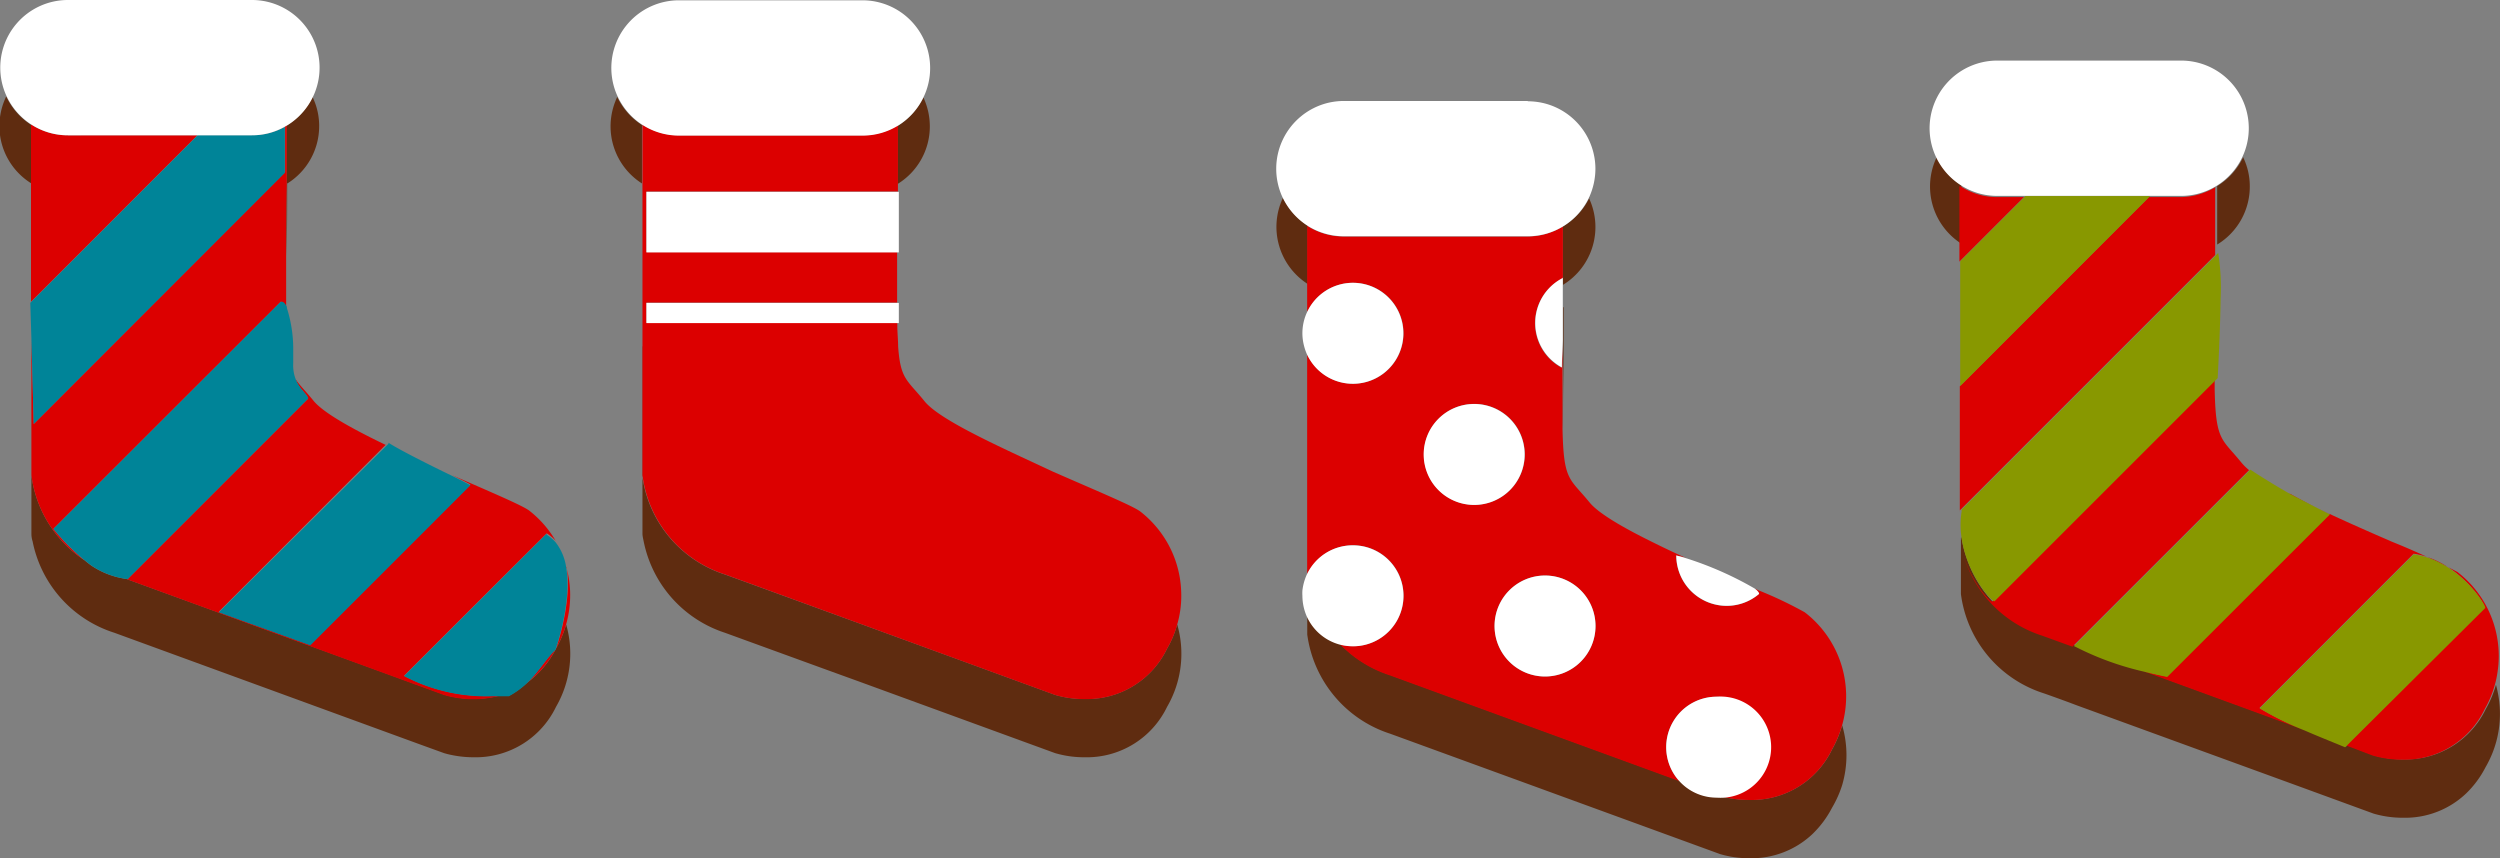 <svg id="Слой_1" data-name="Слой 1" xmlns="http://www.w3.org/2000/svg" viewBox="0 0 247.6 85"><rect x="0" y="0" width="247.6" height="85" fill="#808080" stroke="none"/><defs><style>.cls-1{fill:#5f2c10;}.cls-2{fill:#dc0000;}.cls-3{fill:#008498;}.cls-4{fill:#fff;}.cls-5{fill:#889800;}</style></defs><title>8</title><path class="cls-1" d="M23.31,299.09h0v18.53q0,.4.12.78a11.93,11.93,0,0,0,8.1,9.05L61.78,338.5l2.4.87a7.9,7.9,0,0,0,.82.2,10.55,10.55,0,0,0,2.12.21,8.82,8.82,0,0,0,8.15-5,10.5,10.5,0,0,0,1-8.16,10.46,10.46,0,0,1-1,2.39,9.62,9.62,0,0,1-2.88,3.4,8.48,8.48,0,0,1-1.75,1.26c-.36,0-.71,0-1,0a9.51,9.51,0,0,1-2.49.32,10.19,10.19,0,0,1-2.93-.41L32.72,322.12a8.24,8.24,0,0,1-3.5-1.34c-.22-.16-.43-.33-.65-.51a11.92,11.92,0,0,1-5.26-8.42V299.09M48.64,283h0c0,2.26,0,4.64-.06,7.1,0,2,0,3.71,0,5.1a1,1,0,0,1,0,.1c0-.34,0-.68,0-1,0-4.1,0-8,0-11.3m2.57-8.64a6.71,6.71,0,0,1-2.57,2.86V283a6.69,6.69,0,0,0,3.23-5.75,6.55,6.55,0,0,0-.4-2.26c-.08-.21-.17-.42-.26-.63m-30.35,0c-.1.21-.18.42-.26.63a6.8,6.8,0,0,0-.4,2.31,6.68,6.68,0,0,0,3,5.54l.14.09v-5.79a6.72,6.72,0,0,1-2.45-2.78" transform="translate(-20.2 -264.78)"/><path class="cls-2" d="M76.32,320.93c.58,3.52-1.06,8.14-1.08,8.14h0c-1,1-1.69,2.25-2.85,3.33a9.62,9.62,0,0,0,2.88-3.4,10.46,10.46,0,0,0,1-2.39,10.66,10.66,0,0,0,.39-3.36,10.79,10.79,0,0,0-.37-2.32M49.51,302.46c.39.9,1.08,1.33,1.2,1.8L32.84,322.13h-.12l31.46,11.49a10.19,10.19,0,0,0,2.93.41,9.51,9.51,0,0,0,2.49-.32h-.69a17.46,17.46,0,0,1-8.69-2c5-5,10.24-10.24,14.13-14.11a4,4,0,0,1,.88.74,10.53,10.53,0,0,0-2.63-3c-.74-.54-3.92-1.88-7.62-3.5,1.07.53,1.82.91,1.81.93-4.54,4.56-15.86,15.86-15.86,15.86l-9.06-3.27,16.52-16.52c-3.33-1.6-6.19-3.19-7.15-4.38-.77-.95-1.33-1.48-1.73-2.07m-.87-25.26-.2.11,0,4.59L23.54,306.77l-.23-8.44v13.52a11.92,11.92,0,0,0,5.26,8.42,21.13,21.13,0,0,1-3.09-3.11L48,294.67h0c.21,0,.39.19.54.52,0-1.39,0-3.06,0-5.1,0-2.46,0-4.84.06-7.1,0-.66,0-1.3,0-1.93V277.2m-25.33-.08v17.55l16.48-16.49H26.93a6.65,6.65,0,0,1-3.62-1.06" transform="translate(-20.2 -264.78)"/><path class="cls-3" d="M74.35,317.63c-3.89,3.87-9.09,9.09-14.13,14.11a17.46,17.46,0,0,0,8.69,2h.69c.33,0,.68,0,1,0a8.48,8.48,0,0,0,1.75-1.26c1.16-1.08,1.8-2.29,2.85-3.33h0s1.66-4.62,1.08-8.14a5.24,5.24,0,0,0-1.06-2.53l0,0a4,4,0,0,0-.88-.74m-15.67-9-.29.28L41.87,325.43l9.06,3.27s11.32-11.3,15.86-15.86c0,0-.74-.4-1.81-.93-2.09-1-5.38-2.66-6.3-3.28M48,294.67h0l-22.5,22.49a21.13,21.13,0,0,0,3.09,3.11c.22.18.43.35.65.51a8.24,8.24,0,0,0,3.5,1.34h.12l17.87-17.87c-.12-.47-.81-.9-1.2-1.8a3.81,3.81,0,0,1-.29-1.68c0-.47,0-1.06,0-1.69a13.45,13.45,0,0,0-.63-3.8,1,1,0,0,0,0-.1c-.15-.33-.33-.52-.54-.52m.44-17.36a6.58,6.58,0,0,1-3.3.87H39.79L23.31,294.67l-.11.1.11,3.56.23,8.44L48.41,281.9l0-4.59" transform="translate(-20.2 -264.78)"/><path class="cls-4" d="M45.14,264.78H26.93a6.7,6.7,0,0,0-3.62,12.34h0a6.65,6.65,0,0,0,3.62,1.06H45.14a6.58,6.58,0,0,0,3.3-.87l.2-.11a6.7,6.7,0,0,0-3.5-12.42" transform="translate(-20.2 -264.78)"/><path class="cls-1" d="M214.41,318.05v5.57a11.92,11.92,0,0,0,8.22,9.83h0c.88.31,2,.71,3.21,1.17l21.67,7.9,7.77,2.84a10.22,10.22,0,0,0,2.94.41,8.76,8.76,0,0,0,6.24-2.42,9.9,9.9,0,0,0,1.91-2.59,10.47,10.47,0,0,0,1.3-6.89,11,11,0,0,0-.27-1.27,10.46,10.46,0,0,1-1,2.39,8.81,8.81,0,0,1-8.16,5,10.19,10.19,0,0,1-2.93-.41l-2.63-1-.14.14c-1.62-.64-2.94-1.19-4-1.66l-16-5.85a29.1,29.1,0,0,1-6.86-2.51l-3-1.09a11.94,11.94,0,0,1-7.74-7.68,10.9,10.9,0,0,1-.48-1.95m25.26-15.74,0,0c0,.32,0,.61,0,.89,0-.29,0-.6,0-.91m.07-13.32h0c0,.31,0,.62,0,.93h0V289m2.57-8.65a6.71,6.71,0,0,1-2.57,2.86c0,1.22,0,2.51,0,3.86,0,.62,0,1.26,0,1.93a6.71,6.71,0,0,0,3.23-5.76,6.63,6.63,0,0,0-.66-2.89m-30.35,0a6.72,6.72,0,0,0,2.45,8.57v-5.79a6.72,6.72,0,0,1-2.45-2.78" transform="translate(-20.2 -264.78)"/><path class="cls-2" d="M247,313.68q1.92,1.08,3.9,2c-5.46,5.44-11.53,11.52-16.11,16.09h0s-1-.19-2.35-.53l16,5.85a29.93,29.93,0,0,1-4.46-2.19h0l15.27-15.28c4.46.66,7.19,5.13,7,5.3l-13.69,13.69,2.63,1a10.19,10.19,0,0,0,2.93.41,8.81,8.81,0,0,0,8.16-5,10.46,10.46,0,0,0,1-2.39,8.82,8.82,0,0,0,.27-1.26,10.36,10.36,0,0,0,0-3.24,10.46,10.46,0,0,0-3.21-6.06c-.24-.22-.49-.43-.75-.64a70.39,70.39,0,0,0-6.5-3c-3.27-1.42-7.16-3.13-10.18-4.72m-7.38-11.35-22,22h0c-.3,0-1.89-1.76-2.78-4.29a11.94,11.94,0,0,0,7.74,7.68l3,1.09-.05,0,17.5-17.49.16.11a5.52,5.52,0,0,1-.88-.83l-.4-.48c-1.66-1.95-2.18-2-2.28-6.83,0-.28,0-.57,0-.89m.09-19.13a6.72,6.72,0,0,1-3.5,1h-3.11l-18.72,18.73v12.48a1.1,1.1,0,0,1,0-.18l25.29-25.29c0-.31,0-.62,0-.93v-1.93c0-1.35,0-2.64,0-3.86m-25.33-.08v7.45l6.39-6.39H218a6.65,6.65,0,0,1-3.61-1.06" transform="translate(-20.2 -264.78)"/><path class="cls-5" d="M244,334.94h0m15.28-15.28L244,334.94a29.93,29.93,0,0,0,4.46,2.19c1.07.47,2.39,1,4,1.66l.14-.14L266.34,325c.16-.17-2.57-4.64-7-5.3m-16.25-8.41-17.5,17.49.05,0a29.1,29.1,0,0,0,6.86,2.51c1.34.34,2.31.53,2.35.53h0c4.58-4.57,10.65-10.65,16.11-16.09q-2-1-3.9-2c-.63-.36-1.25-.72-1.87-1.1s-1.3-.8-1.94-1.22l-.16-.11m-3.24-21.43-.08.09h0l-25.29,25.29a1.1,1.1,0,0,0,0,.18h0a8.47,8.47,0,0,0,0,2.66,10.9,10.9,0,0,0,.48,1.95c.89,2.53,2.48,4.29,2.78,4.29h0l22-22,0,0,.1-.1s.07-1.33.15-3.12c.06-1.45.12-3.2.14-4.81a21.55,21.55,0,0,0-.24-4.46m-6.69-5.64H220.8l-6.39,6.39h0l-.07.07c0,.27,0,1.77,0,3.64,0,1.52,0,3.27,0,4.81,0,2.15,0,3.88,0,3.9l.09-.08,18.72-18.73" transform="translate(-20.2 -264.78)"/><path class="cls-4" d="M236.24,270.78H218a6.7,6.7,0,0,0-3.61,12.34h0a6.65,6.65,0,0,0,3.61,1.06h18.22a6.7,6.7,0,1,0,0-13.4" transform="translate(-20.2 -264.78)"/><path class="cls-1" d="M149.67,325.86v1.76a12,12,0,0,0,8.22,9.83l13.93,5.08,13.26,4.84,5.48,2a10.11,10.11,0,0,0,2.93.41,8.78,8.78,0,0,0,6.23-2.41,10.05,10.05,0,0,0,1.93-2.6,10.77,10.77,0,0,0,1-2.24,10.55,10.55,0,0,0,0-5.92,11.09,11.09,0,0,1-1,2.39,8.82,8.82,0,0,1-8.17,5,11,11,0,0,1-2.5-.28,6.33,6.33,0,0,1-.76,0,5,5,0,0,1-3.7-1.64l-28.63-10.46a12,12,0,0,1-4.94-3.06,5,5,0,0,1-3.28-2.76M175,295.21c0,1.11,0,2.17,0,3.24,0,.54,0,1.09,0,1.64,0,3.16-.05,5.44,0,7.13,0-.43,0-.89,0-1.36,0-2.34.05-4.61.06-6.77,0-1.34,0-2.64,0-3.88m-27.78-10.87a6.72,6.72,0,0,0,2.44,8.57v-5.79a6.77,6.77,0,0,1-2.44-2.78m30.35,0A6.71,6.71,0,0,1,175,287.2c0,1.22,0,2.51,0,3.86,0,.4,0,.82,0,1.24l0,0c0,.24,0,.46,0,.69a6.71,6.71,0,0,0,2.55-8.63" transform="translate(-20.2 -264.78)"/><path class="cls-2" d="M173.22,331.78a5,5,0,1,1,5-5,5,5,0,0,1-5,5m-7-17a5,5,0,1,1,5-5,5,5,0,0,1-5,5m-16.56-27.66v8.59a5,5,0,1,1,0,4.15v21.85a5,5,0,1,1,4.56,7.07,5.34,5.34,0,0,1-1.28-.16,12,12,0,0,0,4.94,3.06l28.63,10.46a5,5,0,1,1,4.46,1.59,11,11,0,0,0,2.5.28,8.82,8.82,0,0,0,8.17-5,11.09,11.09,0,0,0,1-2.39,10.49,10.49,0,0,0-3.7-11.2,39.68,39.68,0,0,0-4.54-2.16l-.44-.19c.29.21.45.4.45.54a4.94,4.94,0,0,1-3.2,1.18h0a5,5,0,0,1-5-5,8.93,8.93,0,0,1,1,.27c-1.19-.54-2.37-1.1-3.47-1.65-2.88-1.42-5.25-2.81-6.11-3.87-2-2.45-2.57-2.09-2.68-7.31,0-1.69,0-4,0-7.13,0-.55,0-1.1,0-1.64,0,.9-.05,1.81-.09,2.74h0a5,5,0,0,1,.13-8.88v-1.25c0-1.35,0-2.64,0-3.86a6.72,6.72,0,0,1-3.5,1H153.29a6.71,6.71,0,0,1-3.62-1.06" transform="translate(-20.2 -264.78)"/><path class="cls-4" d="M190.22,333.78a5,5,0,0,0,0,10,6.33,6.33,0,0,0,.76,0,5,5,0,0,0-.76-10m-17-12a5,5,0,1,0,5,5,5,5,0,0,0-5-5m13-2a5,5,0,0,0,5,5h0a4.94,4.94,0,0,0,3.2-1.18c0-.14-.16-.33-.45-.54a33.89,33.89,0,0,0-6.8-3,8.93,8.93,0,0,0-1-.27m-32-1a5,5,0,0,0-4.56,2.93h0a5.32,5.32,0,0,0-.42,1.54,4.71,4.71,0,0,0,0,.53,5.14,5.14,0,0,0,.45,2.08,5,5,0,0,0,3.28,2.76,5.34,5.34,0,0,0,1.28.16,5,5,0,0,0,0-10m12-14a5,5,0,1,0,5,5,5,5,0,0,0-5-5m-12-12a5,5,0,0,0-4.56,2.93h0a4.94,4.94,0,0,0-.27,3.38,5,5,0,0,0,.27.77h0a5,5,0,1,0,4.56-7.08m20.82-.5,0,0h0a5,5,0,0,0-.13,8.88h0c0-.93.07-1.84.09-2.74,0-1.07,0-2.13,0-3.24,0-.3,0-.61,0-.93s0-.86,0-1.31c0-.23,0-.45,0-.69" transform="translate(-20.2 -264.78)"/><path class="cls-4" d="M171.51,274.78H153.29a6.9,6.9,0,0,0-1.58.19,6.72,6.72,0,0,0-4.48,9.37,6.77,6.77,0,0,0,2.44,2.78h0a6.71,6.71,0,0,0,3.62,1.06h18.22a6.7,6.7,0,0,0,6.07-3.84,6.84,6.84,0,0,0,.63-2.86A6.7,6.7,0,0,0,173.1,275a6.92,6.92,0,0,0-1.59-.19" transform="translate(-20.2 -264.78)"/><path class="cls-1" d="M83.83,299.09h0v18.53c0,.27.07.52.12.78h0A12,12,0,0,0,92,327.45l10,3.64,3.23,1.17,19.47,7.11a10.22,10.22,0,0,0,2.94.41,8.82,8.82,0,0,0,8.15-5,10.45,10.45,0,0,0,1-8.16,10,10,0,0,1-1,2.39,8.82,8.82,0,0,1-8.16,5,10.19,10.19,0,0,1-2.93-.41S99.82,324.51,92,321.68a11.94,11.94,0,0,1-8.2-9.83V299.09m25.24-2.31h0c0,.15,0,.3,0,.44v-.44m.06-7h0v.31c0,1.84,0,3.39,0,4.69h0v-.5c0-1.54,0-3,0-4.5m0-6.82h0c0,.27,0,.54,0,.81h0V283m2.55-8.57a6.69,6.69,0,0,1-2.55,2.82c0,1.21,0,2.5,0,3.85,0,.61,0,1.25,0,1.9a6.68,6.68,0,0,0,3.19-5.68,6.8,6.8,0,0,0-.4-2.31,5.89,5.89,0,0,0-.24-.58m-30.32-.05c-.1.21-.18.42-.26.63a6.8,6.8,0,0,0-.4,2.31,6.71,6.71,0,0,0,3.11,5.63v-5.79a6.72,6.72,0,0,1-2.45-2.78" transform="translate(-20.2 -264.78)"/><path class="cls-2" d="M102,323.25h0M83.83,277.12v34.73a11.94,11.94,0,0,0,8.2,9.83c7.79,2.83,32.67,11.93,32.67,11.93a10.19,10.19,0,0,0,2.93.41,8.82,8.82,0,0,0,8.16-5,10,10,0,0,0,1-2.39,10.11,10.11,0,0,0,.39-3.36,10.43,10.43,0,0,0-1.43-4.85,10.56,10.56,0,0,0-2.64-3c-.82-.59-4.51-2.12-8.63-3.93L121.28,310c-4.28-2-8.34-4-9.53-5.5-1.71-2.11-2.38-2.14-2.6-5.44,0-.53-.06-1.14-.08-1.87,0-.14,0-.29,0-.44H84.22v-2h24.83c0-1.3,0-2.85,0-4.69v-.31H84.22v-6h24.91c0-.27,0-.54,0-.81v-1.91c0-1.35,0-2.64,0-3.85a6.68,6.68,0,0,1-3.49,1H87.45a6.65,6.65,0,0,1-3.62-1.06" transform="translate(-20.2 -264.78)"/><path class="cls-4" d="M109.22,294.78h-25v2h25v-2m0-11h-25v6h25v-6" transform="translate(-20.2 -264.78)"/><path class="cls-4" d="M102,275h0m3.66-10.19H87.45a6.7,6.7,0,0,0-3.62,12.34h0a6.65,6.65,0,0,0,3.62,1.06h18.21a6.66,6.66,0,0,0,6-3.79,6.61,6.61,0,0,0,.66-2.91,6.7,6.7,0,0,0-6.7-6.7" transform="translate(-20.2 -264.78)"/></svg>